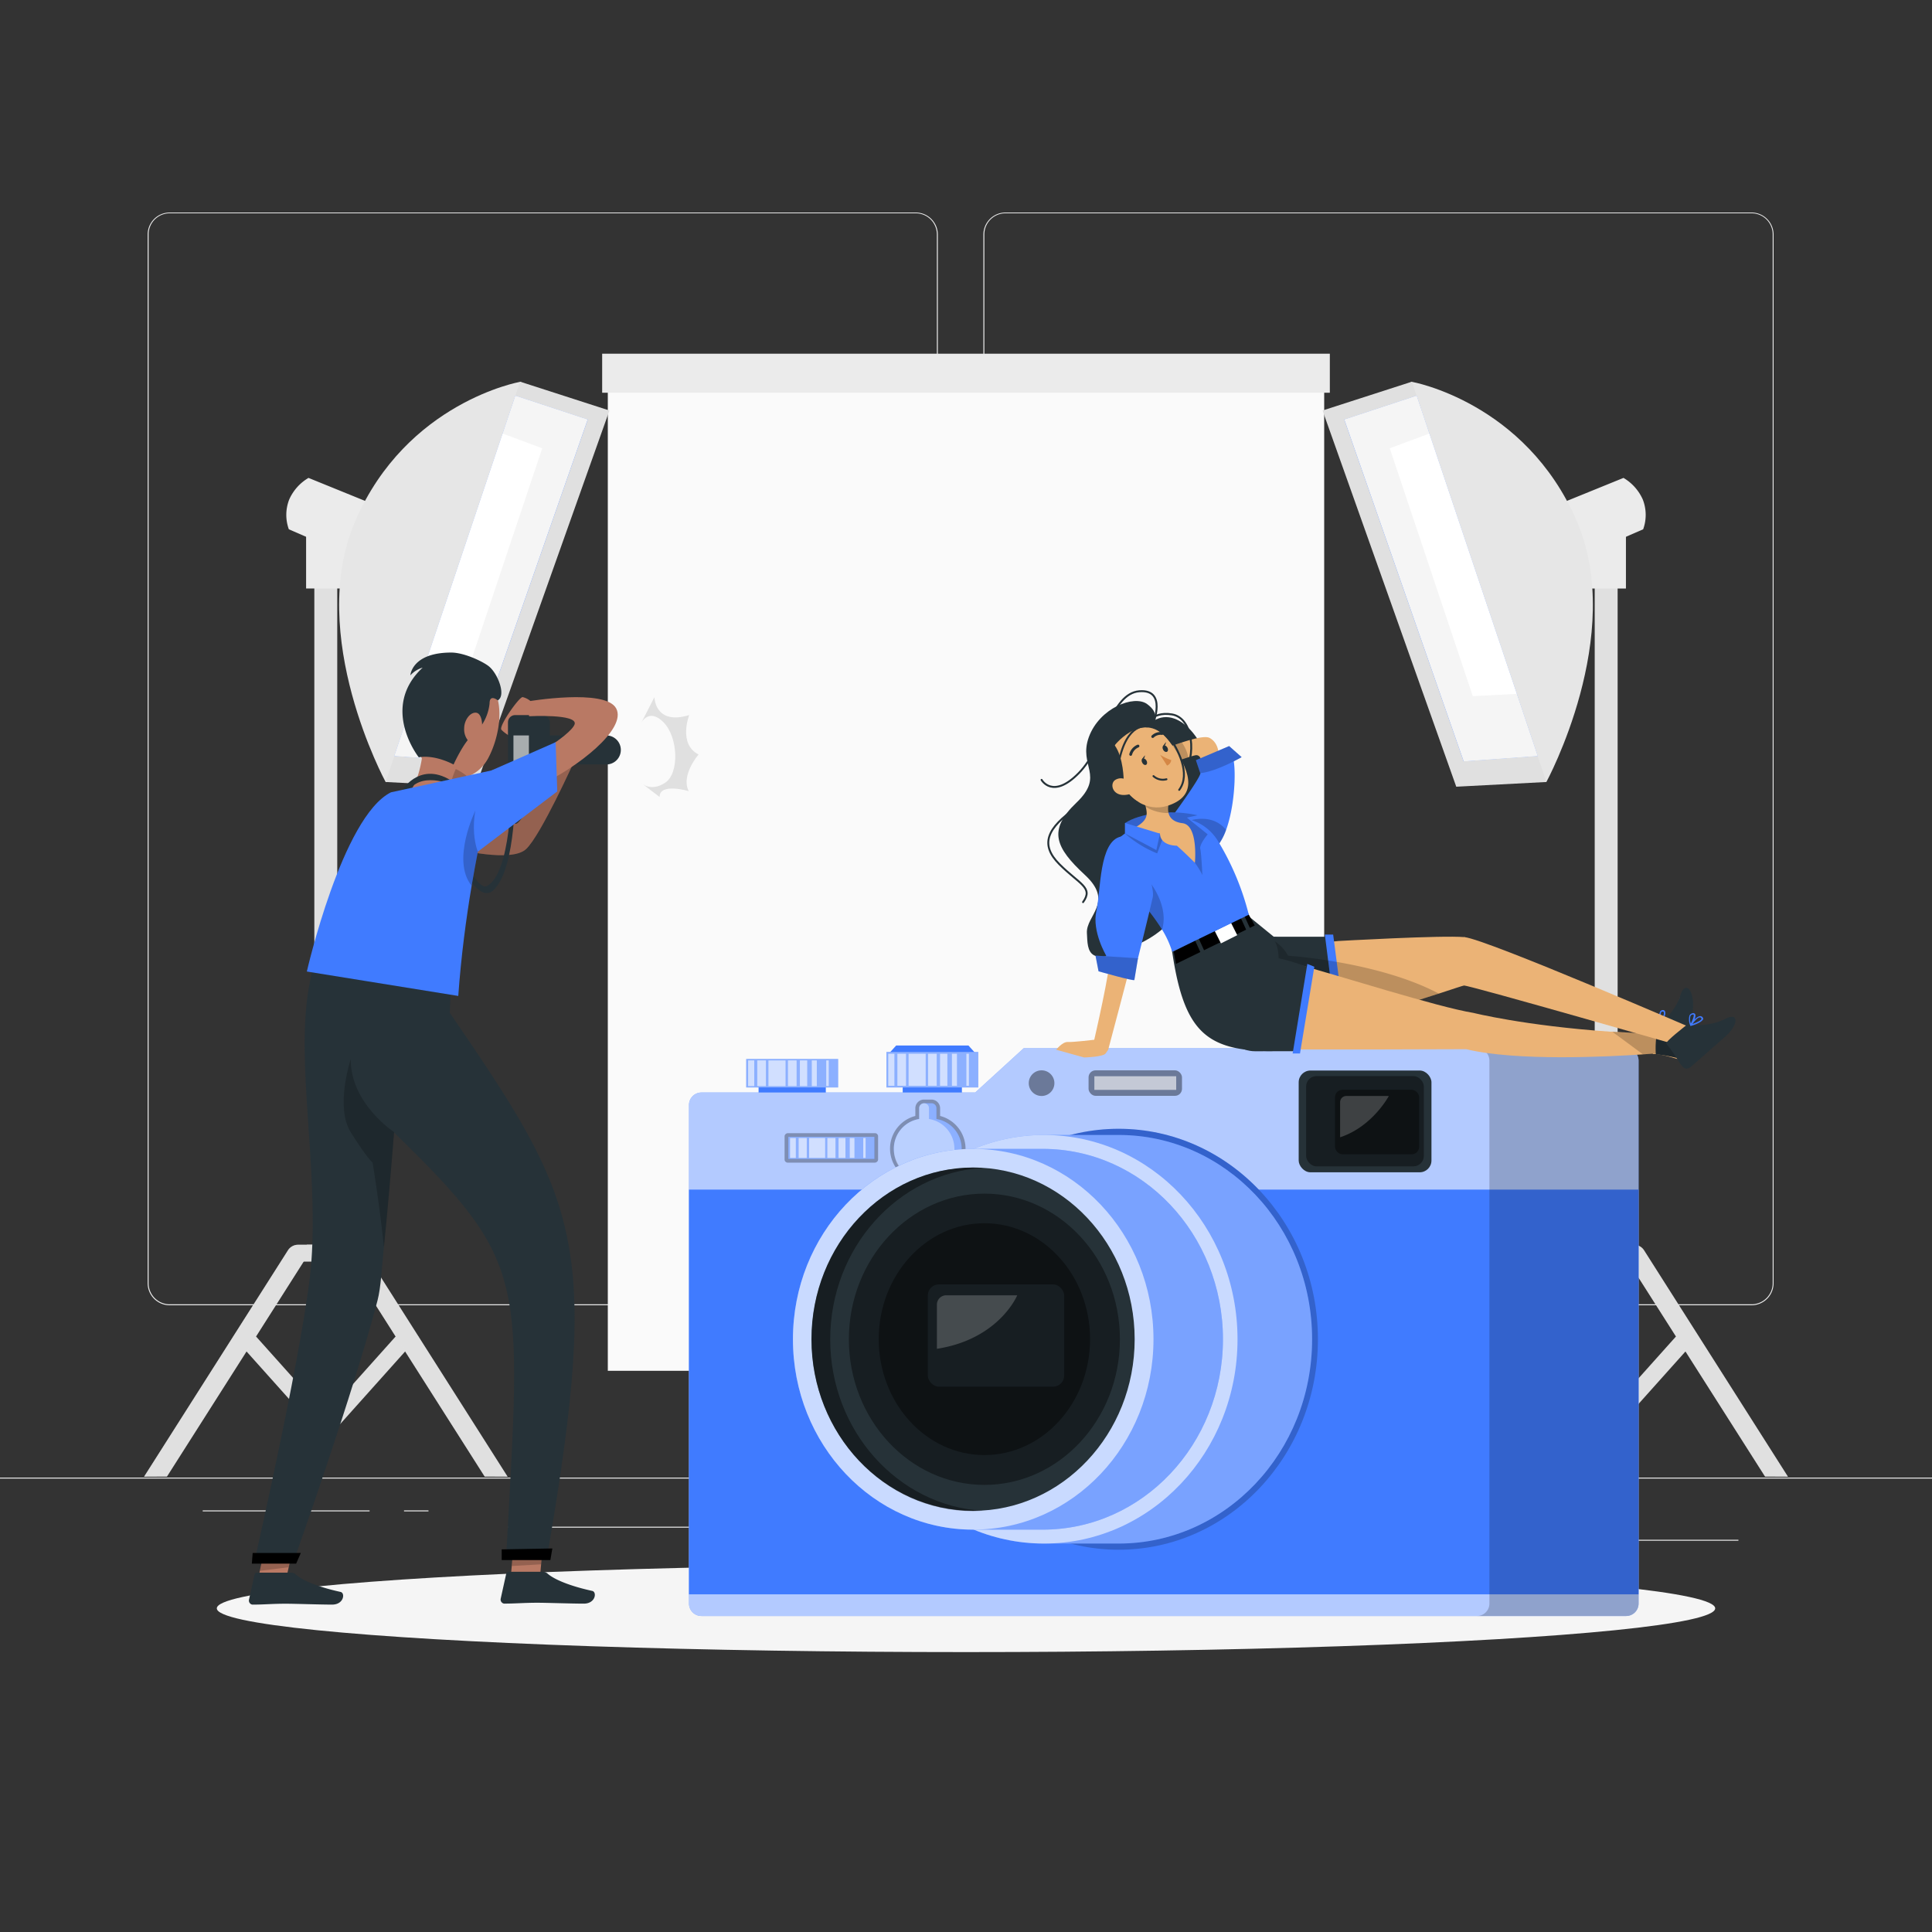 <svg xmlns="http://www.w3.org/2000/svg" viewBox="0 0 500 500"><rect x="0" y="0" width="500" height="500" fill="#333333" stroke="none"/><g id="freepik--background-complete--inject-4"><rect y="382.4" width="500" height="0.25" style="fill:#ebebeb"></rect><rect x="416.78" y="398.49" width="33.12" height="0.25" style="fill:#ebebeb"></rect><rect x="322.53" y="401.21" width="8.69" height="0.25" style="fill:#ebebeb"></rect><rect x="396.59" y="389.21" width="19.19" height="0.25" style="fill:#ebebeb"></rect><rect x="52.46" y="390.89" width="43.19" height="0.25" style="fill:#ebebeb"></rect><rect x="104.56" y="390.89" width="6.33" height="0.25" style="fill:#ebebeb"></rect><rect x="131.47" y="395.11" width="93.68" height="0.25" style="fill:#ebebeb"></rect><path d="M237,337.8H43.91a5.71,5.71,0,0,1-5.7-5.71V60.66A5.71,5.71,0,0,1,43.91,55H237a5.71,5.71,0,0,1,5.71,5.71V332.09A5.71,5.71,0,0,1,237,337.8ZM43.91,55.2a5.46,5.46,0,0,0-5.45,5.46V332.09a5.46,5.46,0,0,0,5.45,5.46H237a5.47,5.47,0,0,0,5.46-5.46V60.66A5.47,5.47,0,0,0,237,55.2Z" style="fill:#ebebeb"></path><path d="M453.31,337.8H260.21a5.72,5.72,0,0,1-5.71-5.71V60.66A5.72,5.72,0,0,1,260.21,55h193.1A5.71,5.71,0,0,1,459,60.66V332.09A5.71,5.71,0,0,1,453.31,337.8ZM260.21,55.2a5.47,5.47,0,0,0-5.46,5.46V332.09a5.47,5.47,0,0,0,5.46,5.46h193.1a5.47,5.47,0,0,0,5.46-5.46V60.66a5.47,5.47,0,0,0-5.46-5.46Z" style="fill:#ebebeb"></path><polygon points="256.53 326.51 254.97 322.14 243.62 322.14 240.5 326.51 256.53 326.51" style="fill:#e0e0e0"></polygon><polygon points="251.48 369.38 245.55 369.38 266.57 345.89 272.5 345.89 251.48 369.38" style="fill:#e0e0e0"></polygon><polygon points="245.55 369.38 251.48 369.38 230.46 345.89 224.53 345.89 245.55 369.38" style="fill:#e0e0e0"></polygon><rect x="132.97" y="250.88" width="231.09" height="5.93" transform="translate(502.36 5.32) rotate(90)" style="fill:#e0e0e0"></rect><path d="M201.47,382.17l37.24-58.59a3.1,3.1,0,0,1,2.63-1.44h4.21l-38.15,60Z" style="fill:#e0e0e0"></path><path d="M201.47,382.17l37.24-58.59a3.1,3.1,0,0,1,2.63-1.44h4.21l-38.15,60Z" style="fill:#e0e0e0;opacity:0.3"></path><path d="M295.56,382.17l-37.24-58.59a3.1,3.1,0,0,0-2.63-1.44h-4.21l38.16,60Z" style="fill:#e0e0e0"></path><path d="M295.56,382.17l-37.24-58.59a3.1,3.1,0,0,0-2.63-1.44h-4.21l38.16,60Z" style="fill:#e0e0e0;opacity:0.3"></path><rect x="157.3" y="100.9" width="185.4" height="253.86" style="fill:#fafafa"></rect><rect x="155.84" y="91.54" width="188.32" height="10.1" style="fill:#ebebeb"></rect><polygon points="92.33 326.51 90.78 322.14 79.43 322.14 76.31 326.51 92.33 326.51" style="fill:#e0e0e0"></polygon><polygon points="87.29 369.38 81.36 369.38 102.38 345.89 108.31 345.89 87.29 369.38" style="fill:#e0e0e0"></polygon><polygon points="81.36 369.38 87.29 369.38 66.27 345.89 60.34 345.89 81.36 369.38" style="fill:#e0e0e0"></polygon><rect x="-31.22" y="250.88" width="231.09" height="5.93" transform="translate(338.16 169.52) rotate(90)" style="fill:#e0e0e0"></rect><path d="M37.28,382.17l37.24-58.59a3.1,3.1,0,0,1,2.63-1.44h4.21l-38.16,60Z" style="fill:#e0e0e0"></path><path d="M37.28,382.17l37.24-58.59a3.1,3.1,0,0,1,2.63-1.44h4.21l-38.16,60Z" style="fill:#e0e0e0;opacity:0.3"></path><path d="M131.37,382.17,94.13,323.58a3.1,3.1,0,0,0-2.63-1.44H87.29l38.15,60Z" style="fill:#e0e0e0"></path><path d="M131.37,382.17,94.13,323.58a3.1,3.1,0,0,0-2.63-1.44H87.29l38.15,60Z" style="fill:#e0e0e0;opacity:0.3"></path><rect x="79.21" y="138.3" width="10.22" height="14.01" transform="translate(168.65 290.6) rotate(180)" style="fill:#ebebeb"></rect><path d="M95.73,130.14l-15.89-6.46a12.23,12.23,0,0,0-5,5.61,10.94,10.94,0,0,0-.09,7.69L90,143.61Z" style="fill:#ebebeb"></path><path d="M99.8,202.38s-20.65-38-7.85-67.56c13.33-30.82,42.65-36,42.65-36l.34.11L100,202.39Z" style="fill:#e6e6e6"></path><polygon points="134.6 98.78 157.72 106.24 123.12 203.6 99.8 202.38 134.6 98.78" style="fill:#e0e0e0"></polygon><polyline points="133.38 102.42 152.1 108.59 121.21 197.02 102.06 195.64 133.38 102.42" style="fill:#407BFF"></polyline><polyline points="133.38 102.42 152.1 108.59 121.21 197.02 102.06 195.64 133.38 102.42" style="fill:#f5f5f5"></polyline><polygon points="130.09 112.21 140.33 116.01 152.1 108.59 133.38 102.42 130.09 112.21" style="fill:#f5f5f5"></polygon><polygon points="118.84 180.17 121.21 197.02 102.06 195.64 107.46 179.57 118.84 180.17" style="fill:#f5f5f5"></polygon><polygon points="130.09 112.21 140.33 116.01 118.84 180.17 107.46 179.57 130.09 112.21" style="fill:#fff"></polygon><polygon points="407.67 326.51 409.22 322.14 420.57 322.14 423.69 326.51 407.67 326.51" style="fill:#e0e0e0"></polygon><polygon points="412.71 369.38 418.64 369.38 397.62 345.89 391.69 345.89 412.71 369.38" style="fill:#e0e0e0"></polygon><polygon points="418.64 369.38 412.71 369.38 433.73 345.89 439.66 345.89 418.64 369.38" style="fill:#e0e0e0"></polygon><rect x="300.13" y="250.88" width="231.09" height="5.93" transform="translate(669.52 -161.84) rotate(90)" style="fill:#e0e0e0"></rect><path d="M462.72,382.17l-37.24-58.59a3.1,3.1,0,0,0-2.63-1.44h-4.21l38.16,60Z" style="fill:#e0e0e0"></path><path d="M462.72,382.17l-37.24-58.59a3.1,3.1,0,0,0-2.63-1.44h-4.21l38.16,60Z" style="fill:#e0e0e0;opacity:0.3"></path><path d="M368.63,382.17l37.24-58.59a3.1,3.1,0,0,1,2.63-1.44h4.21l-38.15,60Z" style="fill:#e0e0e0"></path><path d="M368.63,382.17l37.24-58.59a3.1,3.1,0,0,1,2.63-1.44h4.21l-38.15,60Z" style="fill:#e0e0e0;opacity:0.3"></path><rect x="410.57" y="138.3" width="10.22" height="14.01" style="fill:#ebebeb"></rect><path d="M404.27,130.14l15.89-6.46a12.29,12.29,0,0,1,5,5.61,10.94,10.94,0,0,1,.09,7.69L410,143.61Z" style="fill:#ebebeb"></path><path d="M400.2,202.38s20.65-38,7.85-67.56c-13.33-30.82-42.65-36-42.65-36l-.34.11L400,202.39Z" style="fill:#e6e6e6"></path><polygon points="365.4 98.78 342.28 106.24 376.88 203.6 400.2 202.38 365.4 98.78" style="fill:#e0e0e0"></polygon><polyline points="366.62 102.42 347.9 108.59 378.79 197.02 397.94 195.64 366.62 102.42" style="fill:#407BFF"></polyline><polyline points="366.62 102.42 347.9 108.59 378.79 197.02 397.94 195.64 366.62 102.42" style="fill:#f5f5f5"></polyline><polygon points="369.91 112.21 359.67 116.01 347.9 108.59 366.62 102.42 369.91 112.21" style="fill:#f5f5f5"></polygon><polygon points="381.16 180.17 378.79 197.02 397.94 195.64 392.54 179.57 381.16 180.17" style="fill:#f5f5f5"></polygon><polygon points="369.91 112.21 359.67 116.01 381.16 180.17 392.54 179.57 369.91 112.21" style="fill:#fff"></polygon></g><g id="freepik--Shadow--inject-4"><ellipse id="freepik--path--inject-4" cx="250" cy="416.24" rx="193.89" ry="11.32" style="fill:#f5f5f5"></ellipse></g><g id="freepik--Camera--inject-4"><rect x="196.32" y="278.49" width="17.4" height="6.12" style="fill:#407BFF"></rect><rect x="233.62" y="280.49" width="15.32" height="4.87" style="fill:#407BFF"></rect><polygon points="252.56 272.71 230 272.71 231.93 270.57 250.63 270.57 252.56 272.71" style="fill:#407BFF"></polygon><path d="M420.84,271.28H264.93l-12.55,11.46H181.53a3.22,3.22,0,0,0-3.22,3.22V415a3.22,3.22,0,0,0,3.22,3.22H420.84a3.22,3.22,0,0,0,3.22-3.22V274.51A3.23,3.23,0,0,0,420.84,271.28Z" style="fill:#407BFF"></path><path d="M420.84,271.28H264.93l-12.55,11.46H181.53a3.22,3.22,0,0,0-3.22,3.22V415a3.22,3.22,0,0,0,3.22,3.22H420.84a3.22,3.22,0,0,0,3.22-3.22V274.51A3.23,3.23,0,0,0,420.84,271.28Z" style="fill:#fff;opacity:0.6;isolation:isolate"></path><rect x="178.31" y="307.87" width="245.75" height="104.74" style="fill:#407BFF"></rect><path d="M424.06,274.51V415a3.23,3.23,0,0,1-3.22,3.22h-38.6a3.23,3.23,0,0,0,3.22-3.22V274.51a3.23,3.23,0,0,0-3.22-3.23h38.6A3.23,3.23,0,0,1,424.06,274.51Z" style="opacity:0.2;isolation:isolate"></path><rect x="336.1" y="277.05" width="34.36" height="26.34" rx="3.05" style="fill:#263238"></rect><rect x="338.02" y="278.49" width="30.47" height="23.36" rx="2.71" style="opacity:0.4;isolation:isolate"></rect><rect x="345.5" y="282.03" width="21.78" height="16.7" rx="1.94" style="opacity:0.4;isolation:isolate"></rect><path d="M346.82,294.33v-9.08a1.61,1.61,0,0,1,1.61-1.61h11S355.21,291.57,346.82,294.33Z" style="fill:#fff;opacity:0.2;isolation:isolate"></path><rect x="281.72" y="277" width="24.18" height="6.6" rx="1.82" style="opacity:0.4;isolation:isolate"></rect><rect x="283.22" y="278.53" width="21.18" height="3.53" style="fill:#fff;opacity:0.6;isolation:isolate"></rect><circle cx="269.56" cy="280.32" r="3.32" style="opacity:0.4;isolation:isolate"></circle><path d="M240.83,306.09q-.37,0-.75-.06a8.71,8.71,0,0,1-1,.06h-.2a8.85,8.85,0,0,1-8.52-8.22,8.75,8.75,0,0,1,6.53-9.06v-2a2.25,2.25,0,0,1,2.24-2.24h1.93a2.25,2.25,0,0,1,2.24,2.24v2a8.78,8.78,0,0,1-2.24,17.28Z" style="opacity:0.3;isolation:isolate"></path><path d="M242.35,289.59v-2.8a1.27,1.27,0,0,0-1.27-1.27h-1.93a1.27,1.27,0,0,0-1.27,1.27v2.8a7.81,7.81,0,0,0-6.54,8.22,7.9,7.9,0,0,0,7.58,7.31,7.52,7.52,0,0,0,1.17-.06,6.32,6.32,0,0,0,.76.06,7.82,7.82,0,0,0,1.5-15.53Z" style="fill:#407BFF"></path><path d="M242.35,289.59v-2.8a1.27,1.27,0,0,0-1.27-1.27h-1.93a1.27,1.27,0,0,0-1.27,1.27v2.8a7.81,7.81,0,0,0-6.54,8.22,7.9,7.9,0,0,0,7.58,7.31,7.52,7.52,0,0,0,1.17-.06,6.32,6.32,0,0,0,.76.06,7.82,7.82,0,0,0,1.5-15.53Z" style="fill:#fff;opacity:0.4;isolation:isolate"></path><path d="M240.42,289.59v-2.8a1.27,1.27,0,0,0-1.27-1.27h0a1.27,1.27,0,0,0-1.27,1.27v2.8a7.81,7.81,0,0,0-6.54,8.22A7.83,7.83,0,0,0,247,297.3,7.82,7.82,0,0,0,240.42,289.59Z" style="fill:#fff;opacity:0.4;isolation:isolate"></path><rect x="211.34" y="284.98" width="7.63" height="24.2" rx="0.8" transform="translate(512.23 81.92) rotate(90)" style="opacity:0.3;isolation:isolate"></rect><rect x="204.02" y="294.22" width="22.27" height="5.7" style="fill:#407BFF"></rect><rect x="204.02" y="294.22" width="22.27" height="5.7" style="fill:#fff;opacity:0.4;isolation:isolate"></rect><rect x="209.4" y="294.51" width="4.15" height="5.15" style="fill:#fff;opacity:0.6;isolation:isolate"></rect><rect x="214.12" y="294.51" width="2.1" height="5.15" transform="translate(430.34 594.18) rotate(180)" style="fill:#fff;opacity:0.6;isolation:isolate"></rect><rect x="217.02" y="294.51" width="1.78" height="5.15" transform="translate(435.82 594.18) rotate(180)" style="fill:#fff;opacity:0.6;isolation:isolate"></rect><rect x="219.91" y="294.51" width="1.21" height="5.15" transform="translate(441.04 594.18) rotate(180)" style="fill:#fff;opacity:0.6;isolation:isolate"></rect><rect x="223.41" y="294.51" width="0.61" height="5.15" transform="translate(447.43 594.18) rotate(180)" style="fill:#fff;opacity:0.6;isolation:isolate"></rect><rect x="206.69" y="294.51" width="2.1" height="5.15" transform="translate(415.48 594.18) rotate(180)" style="fill:#fff;opacity:0.6;isolation:isolate"></rect><rect x="204.47" y="294.51" width="1.49" height="5.15" transform="translate(410.43 594.18) rotate(180)" style="fill:#fff;opacity:0.6;isolation:isolate"></rect><rect x="229.4" y="272.25" width="23.77" height="9.18" style="fill:#407BFF"></rect><rect x="229.4" y="272.25" width="23.77" height="9.18" style="fill:#fff;opacity:0.4;isolation:isolate"></rect><rect x="235.14" y="272.71" width="4.43" height="8.29" style="fill:#fff;opacity:0.6;isolation:isolate"></rect><rect x="240.18" y="272.71" width="2.24" height="8.29" transform="translate(482.6 553.71) rotate(180)" style="fill:#fff;opacity:0.6;isolation:isolate"></rect><rect x="243.27" y="272.71" width="1.9" height="8.29" transform="translate(488.45 553.71) rotate(180)" style="fill:#fff;opacity:0.6;isolation:isolate"></rect><rect x="246.36" y="272.71" width="1.3" height="8.29" transform="translate(494.02 553.71) rotate(180)" style="fill:#fff;opacity:0.6;isolation:isolate"></rect><rect x="250.1" y="272.71" width="0.65" height="8.29" transform="translate(500.85 553.71) rotate(180)" style="fill:#fff;opacity:0.6;isolation:isolate"></rect><rect x="232.25" y="272.71" width="2.24" height="8.29" transform="translate(466.73 553.71) rotate(180)" style="fill:#fff;opacity:0.6;isolation:isolate"></rect><rect x="229.88" y="272.71" width="1.59" height="8.29" transform="translate(461.35 553.71) rotate(180)" style="fill:#fff;opacity:0.6;isolation:isolate"></rect><rect x="193.13" y="274.07" width="23.77" height="7.36" style="fill:#407BFF"></rect><rect x="193.13" y="274.07" width="23.77" height="7.36" style="fill:#fff;opacity:0.4;isolation:isolate"></rect><rect x="198.87" y="274.44" width="4.43" height="6.65" style="fill:#fff;opacity:0.6;isolation:isolate"></rect><rect x="203.92" y="274.44" width="2.24" height="6.65" transform="translate(410.08 555.52) rotate(180)" style="fill:#fff;opacity:0.6;isolation:isolate"></rect><rect x="207.01" y="274.44" width="1.9" height="6.65" transform="translate(415.92 555.52) rotate(180)" style="fill:#fff;opacity:0.6;isolation:isolate"></rect><rect x="210.1" y="274.44" width="1.3" height="6.65" transform="translate(421.49 555.52) rotate(180)" style="fill:#fff;opacity:0.6;isolation:isolate"></rect><rect x="213.84" y="274.44" width="0.65" height="6.65" transform="translate(428.32 555.52) rotate(180)" style="fill:#fff;opacity:0.6;isolation:isolate"></rect><rect x="195.98" y="274.44" width="2.24" height="6.65" transform="translate(394.2 555.52) rotate(180)" style="fill:#fff;opacity:0.6;isolation:isolate"></rect><rect x="193.62" y="274.44" width="1.59" height="6.65" transform="translate(388.82 555.52) rotate(180)" style="fill:#fff;opacity:0.6;isolation:isolate"></rect><ellipse cx="289.51" cy="346.6" rx="51.57" ry="54.47" style="fill:#407BFF"></ellipse><ellipse cx="289.51" cy="346.6" rx="51.57" ry="54.47" style="opacity:0.2;isolation:isolate"></ellipse><path d="M289.51,293.73h-19.3c-27.65,0-50.06,23.67-50.06,52.87s22.41,52.87,50.06,52.87h19.3c27.65,0,50.06-23.67,50.06-52.87S317.16,293.73,289.51,293.73Z" style="fill:#407BFF"></path><path d="M289.51,293.73h-19.3c-27.65,0-50.06,23.67-50.06,52.87s22.41,52.87,50.06,52.87h19.3c27.65,0,50.06-23.67,50.06-52.87S317.16,293.73,289.51,293.73Z" style="fill:#fff;opacity:0.3;isolation:isolate"></path><ellipse cx="270.21" cy="346.6" rx="50.06" ry="52.87" style="fill:#fff;opacity:0.6;isolation:isolate"></ellipse><path d="M269.85,297.33h-18c-25.77,0-46.65,22.06-46.65,49.27s20.88,49.27,46.65,49.27h18c25.76,0,46.65-22.06,46.65-49.27S295.61,297.33,269.85,297.33Z" style="fill:#407BFF"></path><path d="M269.85,297.33h-18c-25.77,0-46.65,22.06-46.65,49.27s20.88,49.27,46.65,49.27h18c25.76,0,46.65-22.06,46.65-49.27S295.61,297.33,269.85,297.33Z" style="fill:#fff;opacity:0.3;isolation:isolate"></path><ellipse cx="251.87" cy="346.6" rx="46.65" ry="49.27" style="fill:#fff;opacity:0.6;isolation:isolate"></ellipse><path d="M251.86,391C228.8,391,210,371.11,210,346.6s18.76-44.45,41.82-44.45,41.83,19.94,41.83,44.45S274.92,391,251.86,391Z" style="fill:#263238"></path><path d="M254.28,391c-.8,0-1.6.08-2.41.08-23.06,0-41.83-19.94-41.83-44.45s18.77-44.45,41.83-44.45c.81,0,1.61,0,2.41.08-21.94,1.33-39.42,20.72-39.42,44.37S232.34,389.64,254.28,391Z" style="opacity:0.4;isolation:isolate"></path><path d="M254.76,384.29c-19.34,0-35.07-16.91-35.07-37.69s15.73-37.69,35.07-37.69,35.07,16.91,35.07,37.69S274.1,384.29,254.76,384.29Z" style="opacity:0.4;isolation:isolate"></path><rect x="240.12" y="332.4" width="35.29" height="26.47" rx="2.86" style="fill:#263238"></rect><path d="M254.76,376.57c-15.08,0-27.35-13.45-27.35-30s12.27-30,27.35-30,27.35,13.44,27.35,30S269.84,376.57,254.76,376.57Z" style="opacity:0.4;isolation:isolate"></path><path d="M242.47,349.07V337.64a2.42,2.42,0,0,1,2.42-2.42h18.37S258.6,346.56,242.47,349.07Z" style="fill:#fff;opacity:0.2;isolation:isolate"></path></g><g id="freepik--character-2--inject-4"><path d="M298.52,186.57s1.7-1.9-1.65-4.36-12.33,1-15.08,8.55,4.24,9.87-3.24,17-5.37,11.64,2.24,18.69.25,10.45.5,15-.3,10.19,15,2.06,16.69-28.05,17.19-39.11S305.4,182.17,298.52,186.57Z" style="fill:#263238"></path><path d="M315.41,195.65,311,198.13s.13-3-1.65-2.66a18.68,18.68,0,0,0-1.8.51c-3.21,1-9,3.09-9,3.09l-1.66-3.42s4.63-2.08,9-3.51c3.08-1,6-1.74,7.12-1.18C315.6,192.32,315.41,195.65,315.41,195.65Z" style="fill:#ebb376"></path><path d="M307.53,196c-3.21,1-9,3.09-9,3.09l-1.66-3.42s4.63-2.08,9-3.51A10,10,0,0,1,307.53,196Z" style="opacity:0.2;isolation:isolate"></path><path d="M317.31,214.79a15.36,15.36,0,0,1-1.74,3.49c-1.55,2.19-3.49,2.09-5.37,1-3.61-2.08-7-7.76-7-7.76s7.36-10,7.47-11.42a19.05,19.05,0,0,1,.74-3.35s5.36-1.66,7.1-1.53C320,195.33,320.06,207.27,317.31,214.79Z" style="fill:#407BFF"></path><path d="M310.63,200.09l-1.13-3.35,8.6-3.66,3.24,2.87S314.77,199.72,310.63,200.09Z" style="fill:#407BFF"></path><path d="M310.63,200.09l-1.13-3.35,8.6-3.66,3.24,2.87S314.77,199.72,310.63,200.09Z" style="opacity:0.2;isolation:isolate"></path><path d="M317.31,214.79a15.36,15.36,0,0,1-1.74,3.49c-1.55,2.19-3.49,2.09-5.37,1l-1.94-7S313.9,210.47,317.31,214.79Z" style="opacity:0.2;isolation:isolate"></path><path d="M323.64,237.53l6,4.89s5.07.72,7.58,2a30.67,30.67,0,0,1,3,8.69c1.1,8.67-.71,19.12-12,18.92-16.49-.29-22.09-5.44-25.07-27.17Z" style="fill:#263238"></path><path d="M379,242.53c-5.72-.53-32.6,1-32.6,1l-9.15.9-2,.2s.43.6,1.06,1.54c1.85,2.78,5.38,8.56,4.34,10.87-1.58,3.49-11.95,7.41-14.85,8.44l-.75.27.55.1c11.89,2.11,35.36-5,46.78-8.71,3.77-1.22,6.23-2.07,6.52-2.09S380.31,242.64,379,242.53Z" style="fill:#ebb376"></path><polygon points="329.67 242.42 343.96 242.42 347.77 267.03 333.88 269.67 329.67 242.42" style="fill:#263238"></polygon><polygon points="342.87 241.86 346.14 267.68 348.3 267.03 345.02 241.86 342.87 241.86" style="fill:#407BFF"></polygon><path d="M372.38,257.15C361,260.84,337.49,268,325.6,265.86l.2-.37a44.86,44.86,0,0,0,5-16c.46-3.94-.92-5.93-.92-5.93a11,11,0,0,1,3.48,3.78S356.72,248.84,372.38,257.15Z" style="opacity:0.2;isolation:isolate"></path><path d="M437.69,261.92c-.1,2-.18,3.82-.25,5.48-.09,2-.17,3.84-.26,5.58-.13,3.08-3.47.33-8.79-.21l-.55,0h0c-.08,0-.14-.13-.17-.33a28.21,28.21,0,0,1,.17-4.76h0a35.3,35.3,0,0,0,2.72-2.62,16.48,16.48,0,0,0,3.9-5.94C435.59,255.11,437.89,257.45,437.69,261.92Z" style="fill:#ebb376"></path><path d="M429.37,267.67l-.22,4.95-.64.05-.27,0c-.13,0-.26,0-.4,0l-2.64.2c-9.28.63-32.68,1.8-45.77-1.34,0,0-46,.21-54.36-.05s-12.57-11.73-8.32-18.36c2.49-3.88,6.16-7.07,18-3.85s37.13,11.32,46.59,12.87c0,0,13.21,3.32,35.42,4.86h0l.52,0c3.32.22,6.83.41,10.54.53.3,0,.59,0,.89,0Z" style="fill:#ebb376"></path><polygon points="303.76 246.25 304.34 249.46 324.73 239.51 322.94 236.26 303.76 246.25"></polygon><rect x="310.1" y="242.34" width="1.07" height="5.44" transform="translate(-73.74 151.23) rotate(-24.55)" style="fill:#263238"></rect><rect x="314.93" y="239.68" width="4.72" height="3.58" transform="translate(-74.72 168.6) rotate(-26.74)" style="fill:#fff"></rect><rect x="321.78" y="236.16" width="1.07" height="5.44" transform="translate(-70.1 155.47) rotate(-24.54)" style="fill:#263238"></rect><path d="M323.19,236.73l-19.82,9.6a24.79,24.79,0,0,0-2.63-5.76A54.49,54.49,0,0,0,295,233c-5.56-6.33-10.73-11.13-6-15.53,7.49-7.05,20.4-8.86,26.1,0A69.15,69.15,0,0,1,323.19,236.73Z" style="fill:#407BFF"></path><path d="M314.25,254.79c1.91-4.79,5.89-11.58,24.83-4.26l-3.61,21.53H324.73C317.93,272.06,311.18,262.48,314.25,254.79Z" style="fill:#263238"></path><polygon points="338.34 249.46 334.54 272.64 336.44 272.64 340.15 250.19 338.34 249.46" style="fill:#407BFF"></polygon><path d="M291.16,213c3.67-2.41,11.52-3.66,18.76-2l-2.74.6,5.37,4.33s-2.21,2.62-1.92,3.74.54,6.8.54,6.8-6.73-6.36-12.1-8.61-7.91-2.17-7.91-2.17" style="fill:#407BFF"></path><path d="M291.16,213c3.67-2.41,11.52-3.66,18.76-2l-2.74.6,5.37,4.33s-2.21,2.62-1.92,3.74.54,6.8.54,6.8-3.26-7.27-10.2-9.61l-1.49,4a28.83,28.83,0,0,1-8.32-5.13" style="opacity:0.2;isolation:isolate"></path><path d="M309.24,223.29s-3.07-3.06-4.68-4.43c0,0-4.22.11-4.36-3.11l-7.58-1c4.48-2.16,4.42-3.72,3.9-5.92a8.84,8.84,0,0,0-1.7-3.37,4.69,4.69,0,0,0-.32-.37l7.73-.55.94-.07.6,0a3.79,3.79,0,0,0-.19.37c-.5,1-1.7,3.57-1.15,5.62.33,1.26,1.33,2.3,3.57,2.58C310.17,213.5,309.24,223.29,309.24,223.29Z" style="fill:#ebb376"></path><path d="M302.43,210.41a11,11,0,0,1-5.91-1.6,8.84,8.84,0,0,0-1.7-3.37l7.41-.92.88-.1a.14.14,0,0,0,.06,0l.41.34C303.08,205.74,301.88,208.36,302.43,210.41Z" style="opacity:0.2;isolation:isolate"></path><polygon points="291.16 215.7 291.16 212.99 300.2 215.75 299.26 219.99 291.16 215.7" style="fill:#407BFF"></polygon><path d="M298.4,187.34s3.7-9.05-3.58-8.44-8.91,14.33-15.65,21.19-9.61,1.74-9.61,1.74" style="fill:none;stroke:#263238;stroke-linecap:round;stroke-linejoin:round;stroke-width:0.5px"></path><path d="M296.3,188.26s1.35-4.3,7-3.37,6.3,11,3,15.51" style="fill:none;stroke:#263238;stroke-linecap:round;stroke-linejoin:round;stroke-width:0.5px"></path><path d="M291.55,189.47c5.42-3.08,8.81-1.16,12.38,4.2,4.47,6.7,5.74,12.54-1.89,14.9C291.68,211.77,282.54,194.59,291.55,189.47Z" style="fill:#ebb376"></path><path d="M300.26,195.36a13.47,13.47,0,0,0,2.85,1.35,1.69,1.69,0,0,1-1.08,1.42Z" style="fill:#d58745"></path><path d="M296.69,196.8c.26.44.24.93-.06,1.11s-.74,0-1-.48-.24-.94.05-1.11S296.42,196.36,296.69,196.8Z" style="fill:#263238"></path><path d="M295.57,196.41l.73-.94S296.31,196.56,295.57,196.41Z" style="fill:#263238"></path><path d="M302.1,193.43c.26.44.24.94-.06,1.11s-.74,0-1-.47-.23-.94.06-1.12S301.83,193,302.1,193.43Z" style="fill:#263238"></path><path d="M301,193.05l.73-1S301.72,193.19,301,193.05Z" style="fill:#263238"></path><path d="M294.51,193.08a3.26,3.26,0,0,0-1.89,2.16" style="fill:none;stroke:#263238;stroke-linecap:round;stroke-linejoin:round;stroke-width:0.725px"></path><path d="M298.32,190.62a2.91,2.91,0,0,1,2.41-.79" style="fill:none;stroke:#263238;stroke-linecap:round;stroke-linejoin:round;stroke-width:0.725px"></path><path d="M290.81,202s0-5.9-2.33-9.12c0,0,8.25-10.49,15,.11,0,0-4.45-10.28-13.9-5.2s-1.66,18.69,5.47,20C295,207.79,290.83,205.65,290.81,202Z" style="fill:#263238"></path><path d="M292.35,202.62a2.74,2.74,0,0,0-3.8-.72c-1.57,1.14-.41,5,4.24,3.5C293.45,205.18,293.46,204.4,292.35,202.62Z" style="fill:#ebb376"></path><path d="M301.88,201.67a3.63,3.63,0,0,1-3.36-.81" style="fill:none;stroke:#263238;stroke-linecap:round;stroke-linejoin:round;stroke-width:0.5px"></path><path d="M302.28,190.22c2.55,3.58,6,10.05,2.89,14.2" style="fill:none;stroke:#263238;stroke-linecap:round;stroke-linejoin:round;stroke-width:0.5px"></path><path d="M282.79,200.53s3.43,3.14-4.18,8.43-9.61,9.53-4.43,14.71,8.86,6,6.11,9.8" style="fill:none;stroke:#263238;stroke-linecap:round;stroke-linejoin:round;stroke-width:0.5px"></path><path d="M296.87,188s-5.22-1.31-7.34,9.32" style="fill:none;stroke:#263238;stroke-linecap:round;stroke-linejoin:round;stroke-width:0.5px"></path><path d="M300.74,240.57A54.49,54.49,0,0,0,295,233l3-4.11S302.53,234.82,300.74,240.57Z" style="opacity:0.2;isolation:isolate"></path><path d="M289,217.5c-4,.91-2.5,18.84-1.74,29.81.22,3.24-4.07,21.78-4.07,21.78s-5.49.66-6.86.58-3,2-3,2l7.23,2s4.93-.11,5.59-1.05l.65-.95S292.27,251.11,293,248s1.15-23,1.15-23S293,216.57,289,217.5Z" style="fill:#ebb376"></path><path d="M290.14,216.49c-5.76,1.19-5.21,14-6.4,19.28s2.54,11.54,2.54,11.54l-1.07,3.19,7.41,1.74,1.89-4.24s3-12.1,3.81-15.72S293.49,215.79,290.14,216.49Z" style="fill:#407BFF"></path><path d="M294.51,248l-11-.69.79,4.06s9.19,2.62,9.27,2.25S294.51,248,294.51,248Z" style="fill:#407BFF"></path><path d="M294.51,248l-11-.69.79,4.06s9.19,2.62,9.27,2.25S294.51,248,294.51,248Z" style="opacity:0.2;isolation:isolate"></path><path d="M438.14,260.77c-.24,3.82-.44,6.9-.62,9.72,0,.62-.07,1.22-.11,1.82-.21,3.31-2.9,1.06-8.78.55-.05,0-.09-.07-.12-.19a24.86,24.86,0,0,1,.23-5c0-.38.07-.72.1-1l.1-.79s4.65-4,5.89-8.14S438.43,256.1,438.14,260.77Z" style="fill:#263238"></path><path d="M430.88,262.8a11,11,0,0,1-1,2.33l0,.06h0l-.06,0h-.05l-.08,0c-.07,0-1.66-.72-2-1.69a1.06,1.06,0,0,1,.08-.9c.17-.31.38-.45.61-.42s.71.56,1,1.15a3,3,0,0,1,.27-1.56.78.78,0,0,1,.5-.34.65.65,0,0,1,.73.22A1.46,1.46,0,0,1,430.88,262.8Zm-1.06,1.69c.5-1,1-2.26.71-2.61,0,0-.08-.12-.36-.07a.38.38,0,0,0-.26.19A4.54,4.54,0,0,0,429.82,264.49ZM428,263a.78.78,0,0,0,0,.4,3.18,3.18,0,0,0,1.43,1.3c-.33-1.06-.81-2.1-1.12-2.14-.1,0-.2.15-.25.24A.7.7,0,0,0,428,263Z" style="fill:#407BFF"></path><path d="M437.52,270.49c0,.62-.07,1.22-.11,1.82-.21,3.31-2.9,1.06-8.78.55-.05,0-.09-.07-.12-.19l-.27,0c-.13,0-.26,0-.4,0l-2.64.2c-2.36-1.73-5.55-4.1-7.89-5.83,3.32.22,6.83.41,10.54.53.3,0,.59,0,.89,0,0-.38.07-.72.1-1Z" style="opacity:0.2;isolation:isolate"></path><path d="M379,242.53c-1-.1-.34,12.54-.1,12.53,1.35-.09,59.44,16.61,59.44,16.61l1.84-4.6S384.72,243.05,379,242.53Z" style="fill:#ebb376"></path><path d="M431.22,270.08c-.36-.44,5.18-4.73,5.18-4.73s6.13.44,9.92-1.59,3.69,1.41.19,4.5l-8.68,7.64C435.34,278.1,435,274.6,431.22,270.08Z" style="fill:#263238"></path><path d="M439.93,264.56a10.37,10.37,0,0,1-2.34.95h-.07l-.07,0h0l0,0h0l0-.06a4.06,4.06,0,0,1-.22-2.61,1,1,0,0,1,.7-.58.63.63,0,0,1,.73.14c.23.29.1.89-.13,1.5a2.8,2.8,0,0,1,1.29-.91.73.73,0,0,1,.6.11.66.66,0,0,1,.36.67C440.65,264,440.34,264.31,439.93,264.56ZM438,265c1.06-.35,2.28-.91,2.35-1.33,0,0,0-.15-.21-.31a.37.37,0,0,0-.31-.05C439.25,263.42,438.46,264.35,438,265Zm-.24-2.34a.79.79,0,0,0-.27.3,3.1,3.1,0,0,0,.1,1.92c.51-1,.9-2.05.71-2.3-.06-.07-.24,0-.34,0A.72.72,0,0,0,437.75,262.66Z" style="fill:#407BFF"></path></g><g id="freepik--character-1--inject-4"><path d="M148.71,196.76s-8.75,19.46-12.58,23-17.82,0-17.82,0l1.89-7.55s11.37,1.07,13.31,1,9.09-15.76,9.09-15.76Z" style="fill:#b97964"></path><path d="M148.71,196.76s-8.75,19.46-12.58,23-17.82,0-17.82,0l1.89-7.55s11.37,1.07,13.31,1,9.09-15.76,9.09-15.76Z" style="opacity:0.2;isolation:isolate"></path><path d="M133.32,203.11s.45,21.6-5.62,27.27-15-22.41-15-22.41l1-.13s8.7,23.26,12.26,21.49c6.38-3.17,6.38-25.58,6.38-25.58Z" style="fill:#263238"></path><path d="M137.26,181.41a4.87,4.87,0,0,0-2-1c-.89-.08-6.25,7.54-5.5,8.43s3.67,2.86,5.13,2.57,3.58-5.9,3.7-6.36S137.26,181.41,137.26,181.41Z" style="fill:#b97964"></path><rect x="131.46" y="185.06" width="10.84" height="18.05" rx="1.86" style="fill:#263238"></rect><path d="M156.92,197.84H138.58v-7.51h18.34a3.75,3.75,0,0,1,3.75,3.75h0A3.75,3.75,0,0,1,156.92,197.84Z" style="fill:#263238"></path><rect x="132.88" y="190.33" width="4" height="7.11" style="fill:#fff;opacity:0.6;isolation:isolate"></rect><path d="M126.27,196.36c-.18.32-.37.62-.57.91A10,10,0,0,1,121,201a9.7,9.7,0,0,1-1.48.45,9.12,9.12,0,0,1-10-4.51c-2.55-4.5-1.35-8.57.12-15.61a9.86,9.86,0,0,1,15.69-5.94C131.31,180,129.46,190.52,126.27,196.36Z" style="fill:#b97964"></path><path d="M121,201a9.7,9.7,0,0,1-1.48.45,9.17,9.17,0,0,1-7.69-1.72,10.62,10.62,0,0,1,1.88-2A14.19,14.19,0,0,1,121,201Z" style="opacity:0.2;isolation:isolate"></path><path d="M104.59,206.18c2.58,4,11.26,5.14,11.26,5.14s5.61,0,5-1.95c-2.94-1.34-4-3.18-4.16-5.18a9.25,9.25,0,0,1,.63-3.6,19.36,19.36,0,0,1,.79-1.89l-8.28-10.46C109.78,193.67,108.93,203.42,104.59,206.18Z" style="fill:#b97964"></path><path d="M126.49,172.42c-1.6-1.26-6.4-3.54-9.71-3.54-10.25,0-10.58,5.9-10.58,5.9a6.9,6.9,0,0,1,3.18-2c-11.14,10.4-1,23.21-1,23.21,4.3-.76,9,1.87,9,1.87s2.72-6,4.95-7.61a12.3,12.3,0,0,0,4.37-8.19c0-2.56,2.13-.81,2.13-.81C131.05,180,128.83,174.27,126.49,172.42Z" style="fill:#263238"></path><path d="M120.13,188.46a4.62,4.62,0,0,0,1.47,3.7c1.25,1,2.72-.76,3.08-2.9.3-1.9,0-4.76-1.56-4.82S120.14,186.46,120.13,188.46Z" style="fill:#b97964"></path><polygon points="132.17 408.39 139.66 409.18 140.04 404.84 141.06 393.02 133.57 392.23 132.44 405.28 132.17 408.39" style="fill:#b97964"></polygon><polygon points="67.05 407.44 74.31 407.44 74.67 405.81 74.72 405.6 76.98 395.12 77.02 394.9 77.9 390.88 70.62 390.88 67.05 407.44" style="fill:#b97964"></polygon><polygon points="133.57 392.23 132.44 405.28 140.04 404.84 141.06 393.02 133.57 392.23" style="opacity:0.2;isolation:isolate"></polygon><polygon points="67.26 406.52 67.27 406.52 74.71 405.6 74.72 405.6 76.92 395.48 76.91 395.48 69.52 396.06 67.33 406.2 67.26 406.52" style="opacity:0.2;isolation:isolate"></polygon><path d="M75.32,407H66.49a.64.64,0,0,0-.62.49L64.44,414a1.07,1.07,0,0,0,.83,1.27l.23,0c2.86,0,4.94-.23,8.52-.23,2.21,0,8.87.23,11.92.23s3.45-3,2.2-3.28c-5.6-1.22-9.81-2.91-11.6-4.52A1.74,1.74,0,0,0,75.32,407Z" style="fill:#263238"></path><path d="M140.46,406.77h-8.83a.65.65,0,0,0-.62.5l-1.43,6.47a1.07,1.07,0,0,0,.83,1.27.58.58,0,0,0,.23,0c2.86,0,4.94-.22,8.52-.22,2.21,0,8.87.23,11.92.23s3.45-3,2.2-3.29c-5.6-1.22-9.81-2.91-11.61-4.51A1.75,1.75,0,0,0,140.46,406.77Z" style="fill:#263238"></path><path d="M141.75,401.9l-10.72.35c3.9-71.67,5.72-75.32-29.06-109.17-.81,10.24-1.73,20.86-2.63,29.71-.56,5.48-.73,10.27-1.64,13.77-6.19,23.74-21.09,65.75-21.09,65.75l-10.46.46s13.09-57.57,14.44-76.33c1.77-24.62-4-51.26-.71-70.53l1.7-9.44,35.29,3.59-.46,12.05C149.55,310.6,155.61,321.08,141.75,401.9Z" style="fill:#263238"></path><path d="M102,293c-.81,10.24-1.73,20.88-2.63,29.73C98,310,96.42,300.88,96.42,300.88s-1.5-1.23-5.64-7.84,0-18.94,0-18.94C90.65,285.55,102,293,102,293Z" style="opacity:0.2;isolation:isolate"></path><polygon points="142.95 400.74 142.43 403.75 129.84 403.75 129.84 400.98 142.95 400.74"></polygon><polygon points="77.85 401.9 76.64 404.67 65.18 404.67 65.39 401.9 77.85 401.9"></polygon><path d="M128.58,199.09c6.38-.55,19.24-8.88,20.13-11.64s-11.78-2.09-11.78-2.09l-.39-3.83s20.17-3.45,22.94,1.83-9.89,15.25-20.17,20.06S128.58,199.09,128.58,199.09Z" style="fill:#b97964"></path><path d="M104.15,204.4s5.16-8.39,14.16-1.29H117s-8.5-3.85-11.66,2.22Z" style="fill:#263238"></path><path d="M128.58,199.09s-1.34,4.71-3.07,12.49c-1.08,4.83-2.3,10.85-3.45,17.66-1.43,8.52-2.73,18.27-3.46,28.51l-39.19-6.32s9.16-40.11,21.77-46.38Z" style="fill:#407BFF"></path><path d="M166,187l3.36-6.58s.1,7.38,9,4.64c0,0-2.91,7.51,2.43,10.2,0,0-4.68,5.42-2.54,9.49,0,0-7.55-2.27-7.55,1.5L166,202.67s2.37,2.37,6.13-.09,3.37-11.81-.39-15.63S166,187,166,187Z" style="fill:#e0e0e0"></path><path d="M125.51,211.58c-1.08,4.83-2.3,10.85-3.45,17.66-5.38-6.61,1-19.54,1-19.54Z" style="opacity:0.2;isolation:isolate"></path><path d="M127.16,199.4l16.64-7.32.42,12.74-20.56,15.59S119.76,211.14,127.16,199.4Z" style="fill:#407BFF"></path></g></svg>